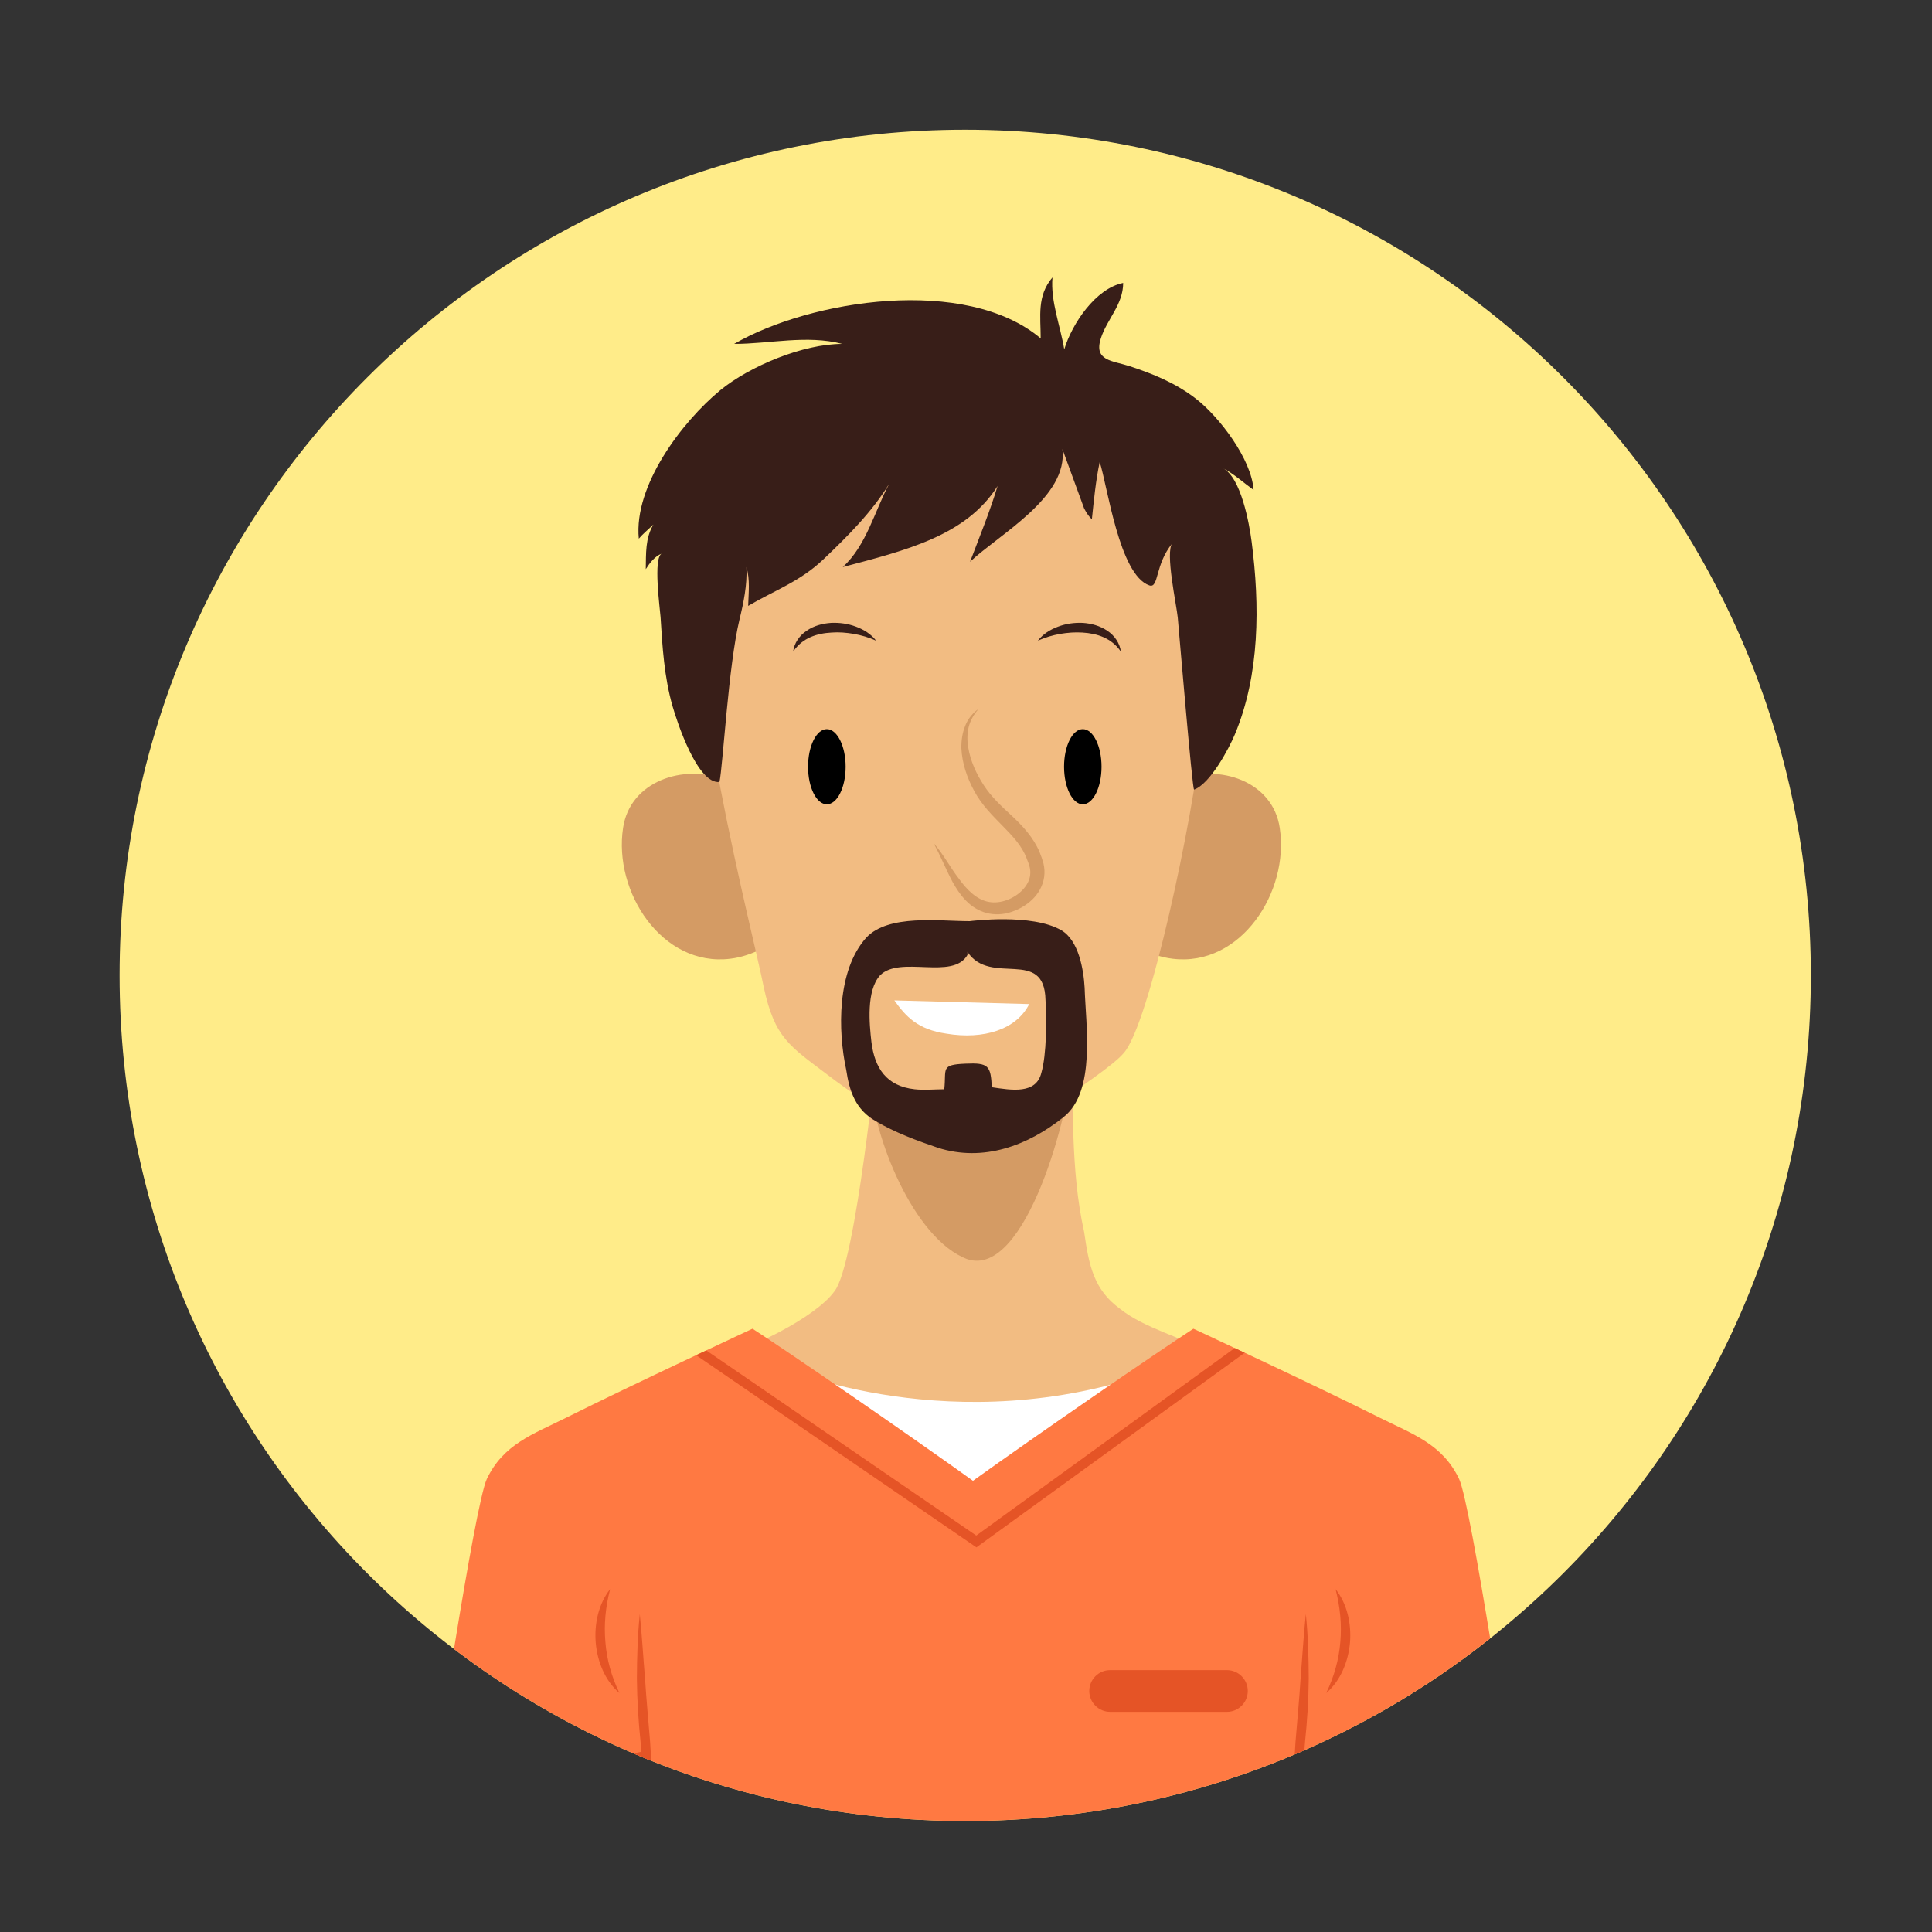 <?xml version="1.0" encoding="utf-8"?>
<!-- Generator: Adobe Illustrator 24.3.0, SVG Export Plug-In . SVG Version: 6.00 Build 0)  -->
<svg version="1.1" xmlns="http://www.w3.org/2000/svg" xmlns:xlink="http://www.w3.org/1999/xlink" x="0px" y="0px"
	 viewBox="0 0 200 200" style="enable-background:new 0 0 200 200;" xml:space="preserve">
<rect x="0" y="0" width="200" height="200" fill="#333333" stroke="none"/>
<style type="text/css">
	.st0{fill:#FFEC89;}
	.st1{clip-path:url(#SVGID_2_);}
	.st2{fill:#F2BC82;}
	.st3{fill:#D49B64;}
	.st4{fill:#FFFFFF;}
	.st5{fill:#381E18;}
	.st6{fill:#FF7942;}
	.st7{fill:#E55426;}
	.st8{clip-path:url(#SVGID_4_);}
	.st9{fill:none;stroke:#E55426;stroke-miterlimit:10;}
</style>
<g id="Calque_1">
</g>
<g id="Calque_2">
	<g>
		<path class="st0" d="M12.38,100.97c0-48.35,39.19-87.54,87.54-87.54s87.54,39.19,87.54,87.54s-39.19,87.54-87.54,87.54
			S12.38,149.31,12.38,100.97z"/>
		<g>
			<defs>
				<path id="SVGID_1_" d="M12.38,100.97c0-48.35,39.19-87.54,87.54-87.54s87.54,39.19,87.54,87.54s-39.19,87.54-87.54,87.54
					S12.38,149.31,12.38,100.97z"/>
			</defs>
			<clipPath id="SVGID_2_">
				<use xlink:href="#SVGID_1_"  style="overflow:visible;"/>
			</clipPath>
			<g class="st1">
				<g>
					<g>
						<path class="st2" d="M73.94,140.47c3.23-0.5,10.45-4.04,12.43-6.78c2.24-2.73,4.48-25.55,4.48-25.55
							c5.22,1,14.92,1.49,19.89-0.75c0.5,6.96,0,13.43,1.49,20.15c0.5,3.48,0.99,5.97,3.73,7.96c2.49,1.99,6.47,2.98,9.2,4.48
							c-3.48,5.47-6.47,11.69-11.19,15.92c-4.23,3.98-9.2,7.46-12.68,11.69L73.94,140.47z"/>
					</g>
					<g>
						<path class="st3" d="M90.13,111.91c0.19,5.57,4.41,16.32,9.98,18.43c6.14,2.11,10.75-15.74,10.75-19.96l0,0L90.13,111.91z"/>
					</g>
				</g>
				<g>
					<g>
						<path class="st3" d="M74.87,80.67c-4.03-1.58-9.65,0.14-10.37,5.04c-1.01,6.62,4.03,14.4,11.09,13.54
							c2.45-0.29,4.17-1.58,6.33-2.59L74.87,80.67z"/>
					</g>
					<g>
						<path class="st3" d="M122.11,80.67c4.03-1.58,9.65,0.14,10.37,5.04c1.01,6.62-4.03,14.4-11.09,13.54
							c-2.45-0.29-4.17-1.58-6.33-2.59L122.11,80.67z"/>
					</g>
				</g>
				<g>
					<g>
						<path class="st2" d="M101.51,119.21c-4.8-0.38-11.53-4.66-15.74-7.87c-4.03-3.07-5.57-3.84-6.72-9.21
							c-0.96-4.99-8.83-34.94-6.33-44.15c1.34-4.8,2.3-8.26,4.99-12.09c3.46-4.8,8.83-7.3,14.4-8.26c9.79-1.73,20.54,0.19,27.84,7.1
							c7.68,6.91,5.38,22.08,4.41,31.48c-0.77,8.06-5.38,29.95-8.06,32.83C114.38,111.34,101.51,119.21,101.51,119.21z"/>
					</g>
					<path class="st4" d="M92.58,103.56c1.21,1.69,2.43,3.01,5.38,3.44c3.85,0.65,7.27-0.43,8.58-3.06L92.58,103.56z"/>
					<g>
						<path class="st5" d="M112.28,102.25c-0.11-1.91-0.62-4.89-2.4-5.94c-3.06-1.8-9.5-0.95-9.5-0.95c-3.17,0-8.41-0.74-10.7,1.7
							c-3.06,3.4-2.95,9.66-2.08,13.69c0.33,2.23,0.98,4.14,3.06,5.31c1.96,1.17,4.26,2.02,6.44,2.76c4.7,1.49,9.28-0.21,13-3.18
							C113.48,112.97,112.39,106.07,112.28,102.25z M107.8,111.06c-0.55,2.23-3.06,1.8-5.13,1.49c-0.11-2.23-0.33-2.55-2.73-2.44
							c-2.62,0.11-1.96,0.53-2.19,2.65c-0.98,0-2.07,0.11-3.06,0c-2.95-0.32-4.15-2.23-4.48-4.88c-0.22-1.91-0.54-5.31,0.88-6.9
							c2.07-2.12,7.54,0.53,9.06-2.12v-0.32c2.4,3.61,7.97-0.53,8.08,4.99C108.35,105.54,108.35,109.15,107.8,111.06z"/>
					</g>
					<g>
						<g>
							<path class="st5" d="M82.11,67.45c0.09-0.85,0.64-1.66,1.4-2.16c0.75-0.52,1.64-0.75,2.52-0.81
								c0.88-0.04,1.76,0.08,2.58,0.39c0.81,0.3,1.58,0.78,2.09,1.46c-0.77-0.36-1.53-0.57-2.3-0.71c-0.77-0.13-1.55-0.2-2.31-0.14
								C84.56,65.56,83.07,66.03,82.11,67.45z"/>
						</g>
						<g>
							<path class="st5" d="M116.03,67.45c-0.97-1.41-2.46-1.88-3.98-1.97c-0.76-0.05-1.54,0.01-2.31,0.14
								c-0.77,0.14-1.53,0.35-2.3,0.71c0.51-0.69,1.28-1.16,2.09-1.46c0.81-0.31,1.69-0.43,2.57-0.39c0.88,0.06,1.77,0.3,2.52,0.81
								C115.38,65.78,115.93,66.6,116.03,67.45z"/>
						</g>
					</g>
					<g>
						<g>
							<path d="M87.54,79.37c0,2.15-0.87,3.89-1.95,3.89c-1.07,0-1.94-1.74-1.94-3.89s0.87-3.89,1.94-3.89
								C86.66,75.48,87.54,77.23,87.54,79.37z"/>
							<path d="M114.03,79.37c0,2.15-0.87,3.89-1.94,3.89c-1.07,0-1.94-1.74-1.94-3.89s0.87-3.89,1.94-3.89
								C113.16,75.48,114.03,77.23,114.03,79.37z"/>
						</g>
						<g>
							<path class="st3" d="M101.33,73.36c-0.51,0.55-0.87,1.2-1.05,1.89c-0.17,0.7-0.17,1.42-0.05,2.12
								c0.22,1.4,0.84,2.73,1.61,3.92c0.77,1.19,1.8,2.15,2.91,3.17c1.09,1.02,2.23,2.23,2.87,3.76c0.16,0.4,0.28,0.73,0.4,1.17
								c0.11,0.46,0.13,0.92,0.07,1.39c-0.13,0.93-0.62,1.76-1.24,2.35c-0.63,0.6-1.38,1.02-2.18,1.28
								c-0.78,0.27-1.72,0.32-2.54,0.1c-0.84-0.21-1.58-0.7-2.14-1.28c-0.57-0.58-0.99-1.24-1.37-1.91
								c-0.72-1.35-1.25-2.73-1.98-4.04c1.01,1.12,1.7,2.49,2.6,3.65c0.84,1.18,1.89,2.23,3.14,2.44c1.21,0.22,2.61-0.34,3.47-1.24
								c0.43-0.45,0.73-0.99,0.79-1.54c0.03-0.28,0.02-0.57-0.05-0.83c-0.07-0.28-0.21-0.65-0.33-0.94
								c-0.96-2.53-3.87-4.07-5.4-6.92c-0.75-1.37-1.27-2.88-1.34-4.46c-0.01-0.79,0.1-1.58,0.4-2.31
								C100.2,74.4,100.72,73.78,101.33,73.36z"/>
						</g>
					</g>
				</g>
				<g>
					<g>
						<path class="st2" d="M48.67,182.75c4.89-0.87,13.53,0.58,19.29,0.29c0.86,6.05,0.58,19.01,0.58,19.01
							c-5.76,1.15-14.4,0.57-20.45,0.29C47.74,202.19,48.67,182.75,48.67,182.75z"/>
					</g>
					<g>
						<path class="st2" d="M152.76,182.75c-4.89-0.87-13.53,0.58-19.29,0.29c-0.86,6.05-0.57,19.01-0.57,19.01
							c5.76,1.15,14.4,0.57,20.44,0.29C153.69,202.19,152.76,182.75,152.76,182.75z"/>
					</g>
					<g>
						<path class="st4" d="M81.08,141.6c0,0,17.66,7.68,38.39,0.38v24.76h-38.2L81.08,141.6z"/>
						<g>
							<path class="st6" d="M151.04,153.09c-1.73-3.6-4.74-4.6-8.21-6.33c-6.91-3.46-19.29-9.21-19.29-9.21
								c-3.64,2.35-16.37,11.11-22.82,15.74c-6.45-4.64-19.18-13.4-22.82-15.74c0,0-12.38,5.76-19.29,9.21
								c-3.47,1.73-6.48,2.73-8.21,6.33c-1.29,2.74-5.62,31.82-5.62,31.82c0.43,0.43,9.65,1.73,22.46,1.01
								c0.29,6.34,0.29,19.29,0.29,19.29c-0.19-0.28,16.48-0.32,27.93-0.31l0,0.02c0,0,2.08-0.01,5.26-0.01
								c3.17,0.01,5.26,0.01,5.26,0.01l0-0.02c11.45-0.01,28.12,0.03,27.93,0.31c0,0,0-12.96,0.29-19.29
								c12.81,0.72,22.03-0.57,22.46-1.01C156.65,184.91,152.33,155.82,151.04,153.09z"/>
						</g>
						<path class="st7" d="M129.17,175.05c0,1.19-0.97,2.16-2.16,2.16h-12.09c-1.19,0-2.16-0.97-2.16-2.16l0,0
							c0-1.19,0.97-2.16,2.16-2.16h12.09C128.2,172.89,129.17,173.86,129.17,175.05L129.17,175.05z"/>
						<g>
							<defs>
								<path id="SVGID_3_" d="M151.04,153.09c-1.73-3.6-4.74-4.6-8.21-6.33c-6.91-3.46-19.29-9.21-19.29-9.21
									c-3.64,2.35-16.37,11.11-22.82,15.74c-6.45-4.64-19.18-13.4-22.82-15.74c0,0-12.38,5.76-19.29,9.21
									c-3.47,1.73-6.48,2.73-8.21,6.33c-1.29,2.74-5.62,31.82-5.62,31.82c0.43,0.43,9.65,1.73,22.46,1.01
									c0.29,6.34,0.29,19.29,0.29,19.29c-0.19-0.28,16.48-0.32,27.93-0.31l0,0.02c0,0,2.08-0.01,5.26-0.01
									c3.17,0.01,5.26,0.01,5.26,0.01l0-0.02c11.45-0.01,28.12,0.03,27.93,0.31c0,0,0-12.96,0.29-19.29
									c12.81,0.72,22.03-0.57,22.46-1.01C156.65,184.91,152.33,155.82,151.04,153.09z"/>
							</defs>
							<clipPath id="SVGID_4_">
								<use xlink:href="#SVGID_3_"  style="overflow:visible;"/>
							</clipPath>
							<g class="st8">
								<polyline class="st9" points="70.41,138.55 101.07,159.57 130.45,138.26 								"/>
								<path class="st9" d="M43.77,180.59c0,0,13.68,3.31,23.18,1.15"/>
								<path class="st9" d="M157.95,180.59c0,0-13.68,3.31-23.18,1.15"/>
							</g>
						</g>
						<g>
							<g>
								<path class="st7" d="M67.44,193.65c-0.25-2.21-0.44-4.42-0.61-6.63c-0.2-2.21-0.33-4.42-0.51-6.61
									c-0.23-2.19-0.37-4.43-0.39-6.65c0.01-2.23,0.07-4.45,0.3-6.66c0.23,2.21,0.35,4.43,0.54,6.63
									c0.14,2.21,0.35,4.38,0.53,6.61c0.16,2.22,0.23,4.44,0.24,6.66C67.56,189.21,67.55,191.43,67.44,193.65z"/>
							</g>
							<g>
								<path class="st7" d="M64.12,175.26c-1.49-1.27-2.28-3.25-2.45-5.2c-0.16-1.95,0.28-4.02,1.49-5.55
									c-0.48,1.86-0.65,3.66-0.49,5.47C62.81,171.78,63.29,173.53,64.12,175.26z"/>
							</g>
						</g>
					</g>
					<g>
						<g>
							<path class="st7" d="M133.97,193.65c-0.11-2.22-0.13-4.44-0.1-6.66c0.01-2.22,0.08-4.44,0.24-6.66
								c0.18-2.22,0.39-4.4,0.53-6.61c0.18-2.2,0.3-4.41,0.54-6.63c0.23,2.22,0.29,4.44,0.3,6.66c-0.02,2.22-0.16,4.46-0.39,6.65
								c-0.18,2.2-0.31,4.41-0.51,6.61C134.42,189.24,134.23,191.45,133.97,193.65z"/>
						</g>
						<g>
							<path class="st7" d="M137.29,175.26c0.83-1.73,1.31-3.47,1.46-5.28c0.16-1.81-0.02-3.61-0.49-5.47
								c1.21,1.53,1.65,3.6,1.49,5.55C139.57,172.01,138.78,173.99,137.29,175.26z"/>
						</g>
					</g>
				</g>
				<g>
					<g>
						<path class="st5" d="M74.48,80.95c-2.29,0.24-4.4-6.25-4.86-7.85c-0.86-3-1.05-6.13-1.24-9.23c-0.05-0.79-0.8-6.2,0.14-6.57
							c-0.73,0.28-1.25,0.96-1.67,1.62c0.03-1.6-0.06-3.23,0.79-4.62c-0.51,0.49-1.1,0.97-1.51,1.46
							c-0.54-5.47,4.44-12.07,8.45-15.38c3.05-2.48,8.54-4.78,12.61-4.78c-3.66-0.96-7.53,0-11.19,0c7.93-4.59,24-7.08,31.73-0.57
							c0-2.29-0.41-4.4,1.22-6.31c-0.21,2.48,0.81,4.97,1.22,7.45c0.81-2.68,3.26-6.31,6.1-6.88c0,2.24-1.67,3.74-2.31,5.73
							c-0.75,2.34,1.16,2.3,2.96,2.88c2.47,0.81,4.77,1.75,6.86,3.36c2.43,1.87,5.79,6.28,5.99,9.46c-1-0.72-2.05-1.68-3.18-2.26
							c1.89,0.97,2.74,5.77,2.98,7.62c0.85,6.58,0.86,13.73-1.74,19.95c-0.61,1.46-2.55,5.11-4.22,5.71
							c-0.18,0.07-1.6-16.87-1.69-17.82c-0.13-1.32-1.32-6.77-0.56-7.68c-1.82,2.2-1.38,4.7-2.38,4.36
							c-3.12-1.08-4.33-10.29-5.14-12.77c-0.41,1.91-0.61,4.02-0.81,5.92c-0.41-0.38-0.61-0.76-0.81-1.14l-2.24-6.12
							c0.61,4.97-6.51,8.79-9.56,11.66c1.02-2.68,2.04-5.17,2.85-7.84c-3.26,5.16-9.53,6.67-16.03,8.39
							c2.44-2.2,3.31-5.82,4.82-8.64c-1.79,2.94-4.34,5.48-6.82,7.84c-2.4,2.29-5.05,3.21-7.79,4.82c0.04-1.35,0.21-2.73-0.18-4.01
							c0.09,1.83-0.29,3.66-0.72,5.43C75.4,68.91,74.84,79.27,74.48,80.95z"/>
					</g>
				</g>
			</g>
		</g>
	</g>
</g>
</svg>
